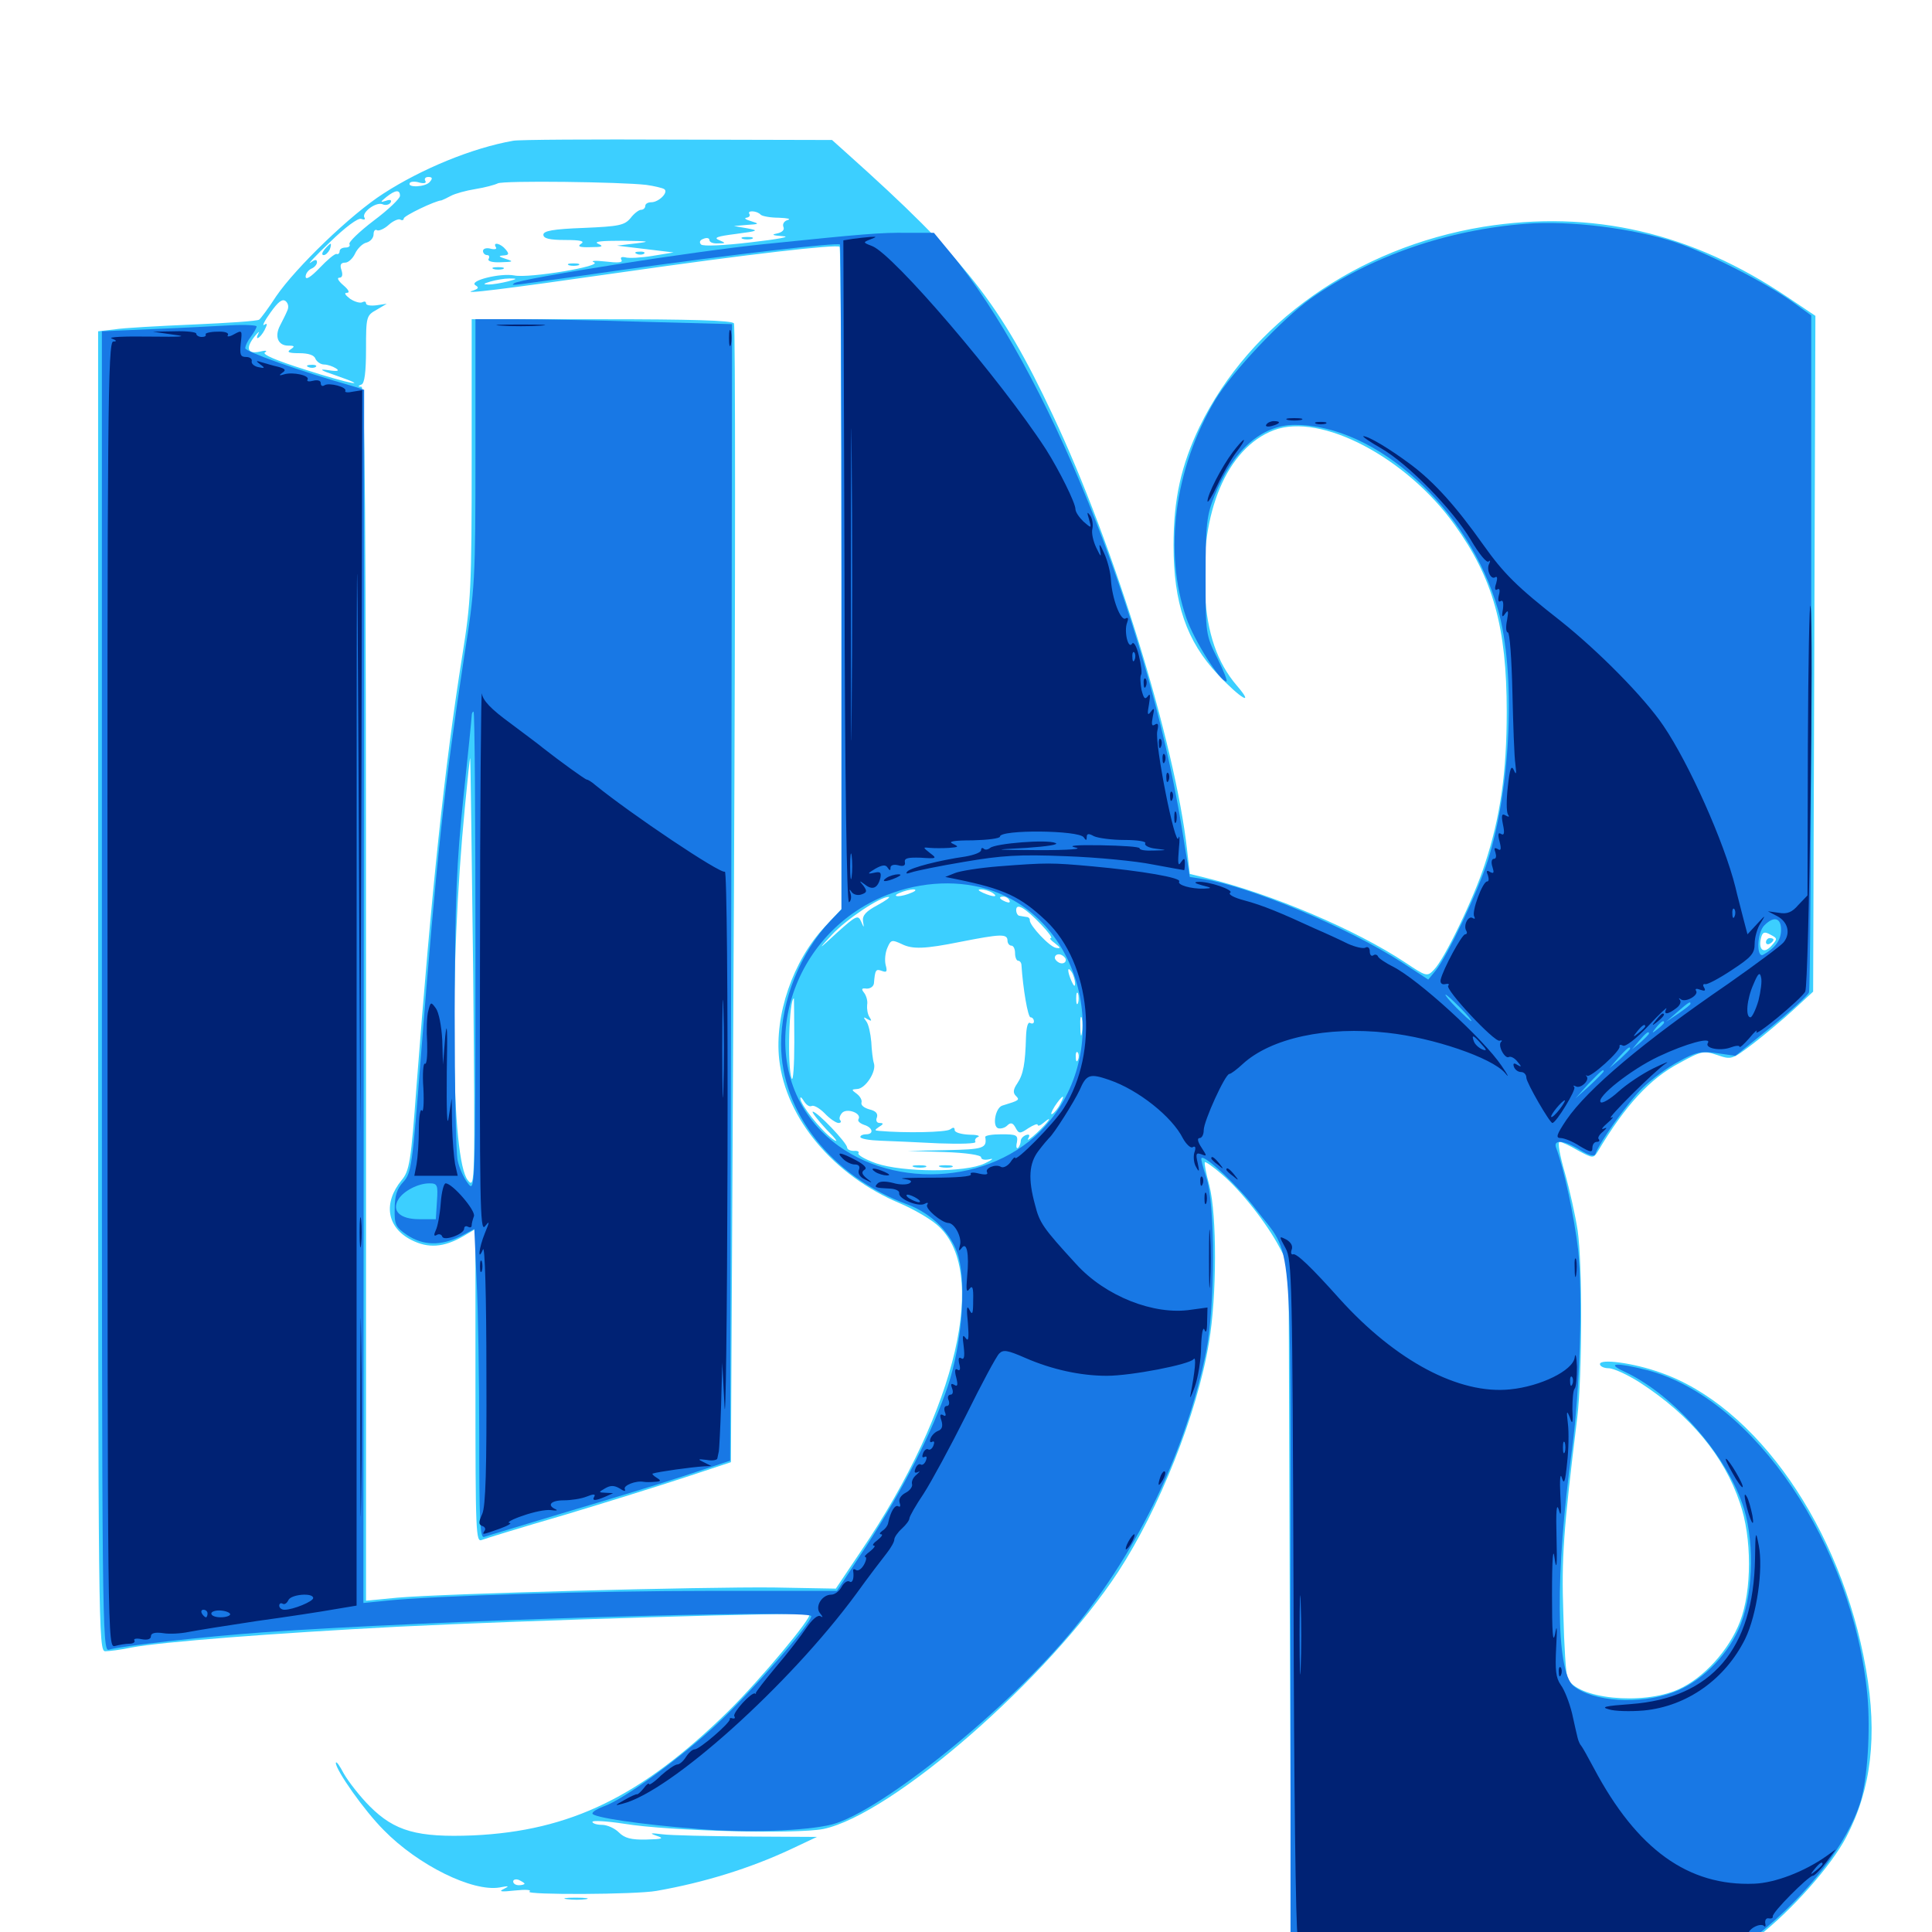 <svg xmlns="http://www.w3.org/2000/svg" viewBox="0 -1000 1000 1000">
	<path fill="#3ccfff" d="M265.625 -927.148C244.531 -923.438 218.359 -912.695 198.438 -899.805C181.641 -889.062 153.125 -861.523 142.969 -846.68C139.062 -840.625 134.961 -835.156 134.18 -834.57C133.203 -833.789 117.773 -832.812 100 -832.031C82.031 -831.25 63.672 -830.273 59.18 -829.492L50.781 -828.516V-486.914C50.781 -154.883 50.977 -145.312 54.492 -145.312C56.445 -145.312 62.695 -146.094 68.164 -147.266C83.984 -150.195 141.797 -154.688 206.055 -158.008C271.68 -161.328 417.773 -165.625 418.945 -164.453C420.508 -162.891 393.555 -130.664 376.953 -114.258C331.836 -70.117 295.312 -52.344 244.922 -50C216.016 -48.828 204.297 -52.148 191.406 -65.039C186.328 -70.117 180.273 -77.93 177.93 -82.031C175.781 -86.133 174.023 -88.672 173.828 -87.5C173.828 -83.789 188.477 -62.891 198.633 -52.734C216.406 -34.57 244.531 -20.703 258.594 -23.047C263.477 -24.023 263.867 -23.828 260.742 -22.266C257.812 -20.898 259.375 -20.703 266.602 -21.484C272.07 -22.07 275.391 -21.875 274.023 -20.898C271.484 -19.141 329.297 -19.336 339.844 -21.289C364.453 -25.586 388.281 -33.008 409.18 -42.773L422.852 -49.219L386.719 -49.414C366.797 -49.609 347.07 -50 342.773 -50.586C336.523 -51.367 335.938 -51.172 339.844 -49.805C343.945 -48.438 342.969 -48.047 334.57 -47.852C326.562 -47.656 323.242 -48.633 320.312 -51.562C318.164 -53.711 314.258 -55.469 311.523 -55.469C308.789 -55.469 306.641 -56.25 306.641 -57.031C306.641 -57.812 313.867 -57.422 322.852 -56.055C346.484 -52.148 412.5 -50.586 426.172 -53.32C461.719 -60.742 542.578 -131.25 578.711 -186.328C600 -218.945 619.727 -268.359 625.781 -305.273C629.883 -329.297 629.883 -371.094 625.977 -386.328C624.219 -392.773 623.242 -398.047 623.633 -398.438C624.023 -398.828 627.93 -396.094 632.422 -392.188C642.188 -383.984 655.859 -366.602 662.305 -354.297L666.992 -345.508L667.578 -167.383L668.359 10.938H783.594H898.828L909.961 2.344C927.148 -10.938 947.852 -34.18 955.664 -49.219C968.555 -73.828 971.875 -101.562 965.82 -136.133C953.125 -208.984 909.18 -272.461 859.18 -289.648C845.508 -294.531 828.125 -296.875 828.125 -293.945C828.125 -292.773 830.273 -291.797 832.617 -291.797C835.156 -291.797 842.383 -288.477 848.828 -284.375C875 -267.383 892.383 -246.484 900.586 -222.07C906.836 -204.102 906.836 -176.758 900.586 -160.547C894.922 -145.898 881.836 -131.445 868.75 -125.586C850 -117.188 816.016 -120.703 811.328 -131.445C810.547 -133.203 809.57 -148.242 809.18 -164.844C808.203 -193.555 809.18 -207.617 816.406 -266.406C818.945 -287.695 819.141 -345.312 816.602 -363.086C815.43 -370.703 812.5 -383.984 809.961 -392.969C807.422 -401.758 806.055 -408.984 807.227 -408.984C808.203 -408.984 812.5 -407.031 816.797 -404.492C824.414 -400.391 824.805 -400.391 826.953 -403.906C841.406 -428.125 854.102 -441.797 869.336 -449.805C880.664 -456.055 881.836 -456.25 888.867 -453.906C896.289 -451.367 896.484 -451.562 907.617 -459.961C913.672 -464.648 923.242 -472.656 928.516 -477.539L938.477 -486.719L939.062 -661.523L939.648 -836.523L925.391 -846.094C875.586 -879.688 824.023 -891.602 767.773 -882.617C702.344 -871.875 647.07 -832.812 620.898 -779.102C611.328 -759.18 607.422 -741.602 607.422 -717.773C607.422 -687.891 614.062 -668.164 630.469 -650.781C642.188 -638.281 649.805 -633.984 640.039 -645.312C630.078 -657.031 624.805 -672.07 623.633 -693.164C621.094 -734.961 635.156 -768.164 659.375 -777.344C683.594 -786.523 727.93 -763.281 752.93 -728.32C772.852 -700.586 779.883 -675.391 779.883 -631.641C779.883 -600.195 776.562 -576.953 768.555 -552.734C762.891 -535.156 747.656 -503.516 742.188 -498.047C738.672 -494.336 738.281 -494.531 727.148 -501.953C701.758 -518.75 658.398 -537.305 623.828 -545.703L615.82 -547.656L614.453 -559.961C608.203 -615.625 576.562 -718.164 544.922 -785.156C517.773 -842.969 499.609 -865.82 438.281 -920.703L430.664 -927.539L350.586 -927.734C306.641 -927.93 268.359 -927.734 265.625 -927.148ZM222.461 -905.859C220.312 -903.125 210.547 -902.734 212.109 -905.273C212.5 -906.055 214.844 -906.25 217.188 -905.469C219.727 -904.883 220.898 -905.273 220.117 -906.445C219.531 -907.422 220.117 -908.398 221.68 -908.398C223.828 -908.398 224.023 -907.617 222.461 -905.859ZM334.57 -904.297C338.672 -903.711 342.773 -902.734 343.75 -902.148C346.289 -900.586 341.016 -895.312 337.109 -895.312C335.352 -895.312 333.984 -894.531 333.984 -893.359C333.984 -892.383 333.008 -891.406 331.836 -891.406C330.664 -891.406 328.125 -889.453 326.367 -887.109C323.242 -883.398 320.508 -882.812 302.148 -882.031C286.133 -881.445 281.25 -880.469 281.25 -878.516C281.25 -876.562 284.375 -875.781 292.578 -875.781C300.391 -875.781 302.93 -875.195 300.781 -873.828C298.633 -872.461 300 -871.875 305.664 -872.07C311.719 -872.07 312.695 -872.461 309.57 -873.828C307.031 -875 311.328 -875.391 322.266 -875.391C336.133 -875.195 337.305 -875 329.102 -874.023L319.336 -872.852L333.984 -871.094L348.633 -869.336L337.891 -867.578C332.031 -866.602 325.586 -866.211 323.633 -866.797C321.68 -867.188 320.898 -866.797 321.68 -865.43C322.461 -864.062 319.922 -863.867 313.281 -864.648C308.008 -865.234 305.469 -865.039 307.422 -864.258C312.5 -862.305 273.828 -855.859 266.211 -857.422C258.984 -858.789 242.383 -854.688 246.094 -852.344C248.047 -851.172 247.656 -850.586 244.922 -849.609C237.5 -847.461 259.961 -850.195 321.289 -858.984C388.086 -868.555 433.008 -873.633 434.57 -872.266C435.156 -871.68 435.547 -794.336 435.547 -700.391V-529.492L426.953 -520.312C410.352 -502.734 400.781 -474.414 403.32 -451.562C406.836 -420.898 431.445 -391.602 465.82 -377.148C472.266 -374.414 480.859 -369.531 484.766 -366.211C512.305 -343.164 495.508 -270.703 445.703 -197.266L432.617 -177.734L400.391 -178.32C364.062 -178.711 230.273 -175.195 205.664 -173.047L189.453 -171.484V-485.547C189.453 -735.352 188.867 -799.609 187.109 -799.805C185.156 -799.805 185.156 -800.195 187.109 -800.977C188.672 -801.562 189.453 -807.227 189.453 -819.336C189.453 -836.133 189.648 -836.719 194.922 -839.648L200.195 -842.773L194.922 -841.992C191.797 -841.602 189.453 -841.992 189.453 -842.969C189.453 -843.945 188.672 -844.141 187.5 -843.555C186.523 -842.969 183.594 -843.75 181.25 -845.312C178.711 -847.266 177.93 -848.438 179.492 -848.438C181.25 -848.438 180.469 -850 177.734 -852.344C175.195 -854.492 174.219 -856.25 175.586 -856.25C177.148 -856.25 177.539 -857.617 176.758 -860.156C175.781 -862.891 176.367 -864.062 178.711 -864.062C180.273 -864.062 182.617 -866.211 183.789 -868.75C184.961 -871.289 187.695 -874.023 189.648 -874.414C191.797 -875 193.359 -876.953 193.359 -878.711C193.359 -880.469 194.141 -881.445 195.117 -880.859C195.898 -880.273 198.828 -881.445 201.172 -883.594C203.516 -885.742 206.445 -886.914 207.227 -886.328C208.203 -885.742 208.984 -886.133 208.984 -886.914C208.984 -888.281 225.195 -896.094 228.516 -896.289C229.102 -896.484 231.25 -897.461 233.398 -898.633C235.547 -899.805 241.211 -901.367 246.094 -902.148C250.977 -902.93 256.055 -904.297 257.617 -905.078C260.352 -906.641 321.289 -905.859 334.57 -904.297ZM371.875 -900.977C370.117 -902.734 365.234 -902.734 365.234 -901.172C365.234 -900.195 366.992 -899.609 369.141 -899.805C371.094 -900 372.461 -900.391 371.875 -900.977ZM207.031 -898.633C207.031 -897.266 200.977 -891.406 193.359 -885.742C185.938 -880.078 180.273 -874.609 180.859 -873.633C181.445 -872.656 180.469 -871.875 178.906 -871.875C177.148 -871.875 175.781 -871.094 175.781 -869.922C175.781 -868.945 175 -868.164 174.219 -868.555C173.242 -868.75 169.336 -865.43 165.43 -861.328C160.938 -856.641 158.203 -854.883 158.203 -856.836C158.203 -858.398 159.57 -860.156 161.133 -860.938C162.695 -861.523 164.062 -863.086 164.062 -864.258C164.062 -865.82 163.086 -865.82 160.742 -864.062C158.789 -862.695 163.281 -867.578 170.703 -874.609C178.711 -882.422 185.352 -887.305 186.914 -886.719C188.477 -886.133 189.258 -886.328 188.672 -887.305C186.914 -889.844 194.336 -895.508 197.852 -894.336C199.414 -893.555 201.367 -893.945 202.148 -895.117C202.93 -896.484 201.953 -896.875 199.805 -896.094C196.68 -895.117 196.68 -895.312 200 -898.047C204.688 -901.758 207.031 -901.953 207.031 -898.633ZM393.75 -888.867C394.531 -888.086 398.828 -887.305 403.125 -887.305C407.617 -887.109 409.57 -886.719 407.812 -886.133C406.055 -885.742 404.883 -884.18 405.469 -882.617C406.25 -881.055 404.883 -879.688 401.953 -879.102C399.023 -878.516 400 -878.125 405.273 -877.734C409.766 -877.539 402.734 -876.172 388.867 -874.609C374.414 -872.852 363.867 -872.461 362.891 -873.438C361.719 -874.609 362.305 -875.781 364.062 -876.367C365.82 -877.148 367.188 -876.758 367.188 -875.781C367.188 -874.609 369.141 -873.828 371.68 -874.023C375.781 -874.023 375.781 -874.219 372.07 -875.781C369.141 -876.953 371.484 -877.734 380.859 -878.906C392.578 -880.469 392.969 -880.664 386.719 -881.836L379.883 -883.008L386.719 -883.594C393.164 -883.984 393.164 -884.18 388.672 -885.547C385.938 -886.328 384.961 -887.109 386.328 -887.305C387.695 -887.5 388.477 -888.281 387.891 -889.258C386.523 -891.211 391.797 -891.016 393.75 -888.867ZM450.781 -880.273C453.711 -880.664 451.172 -881.055 445.312 -881.055C439.453 -881.055 436.914 -880.664 440.039 -880.273C442.969 -879.883 447.656 -879.883 450.781 -880.273ZM428.32 -878.32C430.664 -878.711 428.711 -879.102 423.828 -879.102C418.945 -879.102 416.992 -878.711 419.531 -878.32C421.875 -877.93 425.781 -877.93 428.32 -878.32ZM358.984 -870.508C360.742 -871.094 359.18 -871.484 355.469 -871.484C351.758 -871.484 350.195 -871.094 352.148 -870.508C353.906 -870.117 357.031 -870.117 358.984 -870.508ZM262.695 -854.297C259.57 -853.516 255.078 -852.734 252.93 -852.734C249.805 -852.734 250 -853.125 253.906 -854.297C256.641 -855.078 260.938 -855.859 263.672 -855.859C267.969 -855.859 267.969 -855.664 262.695 -854.297ZM154.297 -849.219C154.297 -849.414 152.93 -849.805 151.367 -849.805C149.805 -849.805 149.023 -849.023 149.609 -848.047C150.586 -846.68 154.297 -847.656 154.297 -849.219ZM148.633 -839.062C147.852 -837.109 146.094 -833.789 144.922 -831.445C141.992 -825.781 143.945 -821.094 149.219 -821.094C152.539 -821.094 152.734 -820.703 150.391 -819.141C148.242 -817.773 149.414 -817.188 154.883 -817.188C159.57 -817.188 162.695 -816.211 163.281 -814.258C164.062 -812.695 166.016 -811.328 167.773 -811.328C169.531 -811.328 172.266 -810.352 173.828 -809.375C175.977 -808.008 174.805 -807.617 169.922 -808.398C164.844 -809.18 165.625 -808.398 173.828 -805.664C192.969 -799.023 181.25 -801.172 157.617 -808.789C142.773 -813.477 135.547 -816.602 137.109 -817.578C138.672 -818.555 137.5 -818.75 134.375 -817.969C127.93 -816.602 126.953 -819.922 132.031 -826.172C133.594 -828.125 134.57 -828.711 133.789 -827.539C131.641 -823.242 134.57 -824.805 136.914 -829.102C138.477 -832.227 138.477 -833.008 136.719 -831.836C135.547 -831.055 136.914 -833.984 140.039 -838.281C143.945 -843.75 146.094 -845.508 147.852 -844.141C149.219 -842.969 149.609 -841.016 148.633 -839.062ZM497.461 -540.43C501.562 -540.82 498.828 -541.211 491.211 -541.211C483.789 -541.211 480.469 -540.82 483.789 -540.43C487.305 -540.039 493.555 -540.039 497.461 -540.43ZM471.68 -537.891C469.531 -536.914 466.406 -536.133 464.844 -536.133C463.086 -536.133 463.281 -536.914 465.82 -537.891C467.969 -538.867 471.094 -539.648 472.656 -539.648C474.414 -539.648 474.219 -538.867 471.68 -537.891ZM513.672 -537.891C517.188 -535.547 514.062 -535.547 508.789 -537.891C506.25 -539.062 505.859 -539.648 507.812 -539.648C509.375 -539.648 512.109 -538.867 513.672 -537.891ZM454.102 -531.445C448.242 -528.32 446.289 -526.172 446.68 -523.242C447.266 -519.531 447.266 -519.531 445.703 -523.047C444.141 -526.562 443.164 -526.172 433.398 -517.383C423.242 -508.008 423.047 -508.008 430.664 -516.211C438.086 -524.219 455.664 -535.938 459.961 -535.742C461.133 -535.742 458.398 -533.789 454.102 -531.445ZM522.461 -533.984C523.047 -532.812 522.266 -532.617 520.703 -533.203C517.188 -534.57 516.602 -535.938 519.336 -535.938C520.508 -535.938 521.875 -535.156 522.461 -533.984ZM538.867 -521.484C542.578 -517.578 544.922 -514.453 543.945 -514.453C542.969 -514.453 543.945 -513.281 546.094 -511.719C549.023 -509.375 549.219 -508.984 546.68 -509.375C543.359 -509.766 533.008 -520.898 533.008 -523.633C533.203 -524.414 532.422 -525.391 531.25 -525.391C530.273 -525.586 528.516 -525.781 527.734 -525.977C526.758 -525.977 525.977 -527.539 525.977 -528.906C525.977 -532.812 530.469 -530.273 538.867 -521.484ZM916.797 -510.352C912.891 -506.055 909.961 -508.398 911.523 -514.648C912.305 -517.578 913.281 -517.969 916.406 -516.211C920.117 -514.258 920.117 -514.062 916.797 -510.352ZM521.484 -513.086C521.484 -511.719 522.461 -510.547 523.438 -510.547C524.609 -510.547 525.391 -508.789 525.391 -506.641C525.391 -504.492 526.172 -502.734 526.953 -502.734C527.93 -502.734 528.711 -501.562 528.711 -500.391C529.492 -488.281 532.031 -473.438 533.398 -473.438C534.375 -473.438 535.156 -472.461 535.156 -471.289C535.156 -470.312 534.375 -469.922 533.203 -470.508C532.031 -471.289 531.25 -468.359 531.055 -463.281C530.664 -449.414 529.688 -443.945 526.562 -439.258C524.414 -436.133 524.219 -434.375 525.781 -432.812C527.93 -430.664 527.734 -430.469 518.75 -427.734C515.234 -426.562 513.477 -417.188 516.602 -416.016C517.969 -415.625 520.117 -416.211 521.289 -417.383C523.047 -419.141 524.219 -418.945 525.586 -416.406C527.344 -413.086 527.93 -413.086 532.227 -416.016C534.961 -417.773 537.109 -418.555 537.109 -417.773C537.109 -416.992 538.477 -417.383 540.039 -418.75C545.312 -423.242 542.969 -419.531 536.719 -413.672C533.398 -410.547 531.25 -409.18 532.227 -410.742C533.203 -412.5 532.812 -413.086 531.055 -412.5C529.492 -411.914 528.32 -410.547 528.32 -409.375C528.32 -408.398 527.734 -406.641 526.953 -405.859C526.172 -405.273 525.781 -406.445 526.367 -408.789C526.953 -412.5 526.172 -412.891 518.359 -412.891C513.672 -412.891 509.961 -412.305 509.961 -411.523C510.938 -405.664 509.18 -405.078 489.844 -404.688L469.727 -404.297L488.867 -403.711C500.195 -403.32 507.812 -402.148 507.812 -400.977C507.812 -399.805 509.766 -399.414 512.305 -400C514.648 -400.586 513.477 -399.609 509.766 -397.852C499.805 -392.969 467.383 -393.164 453.516 -397.852C448.047 -399.805 443.75 -402.148 444.336 -403.125C444.922 -403.906 443.75 -404.492 441.992 -404.297C440.039 -404.297 438.477 -405.078 438.477 -406.055C438.281 -408.594 423.047 -424.609 420.703 -424.609C419.922 -424.609 423.047 -420.508 427.734 -415.43C433.203 -409.961 434.375 -408.008 430.859 -410.547C424.609 -415.234 414.258 -428.32 414.258 -431.445C414.258 -432.617 415.039 -431.836 416.211 -429.883C417.383 -428.125 418.945 -426.953 420.117 -427.539C421.094 -428.125 424.023 -426.562 426.758 -423.828C429.492 -420.898 432.812 -418.75 433.984 -418.75C435.156 -418.75 435.547 -419.336 434.961 -420.117C434.18 -420.703 434.57 -422.461 435.742 -423.828C438.086 -426.758 446.289 -423.828 444.336 -420.703C443.75 -419.727 445.117 -418.555 447.266 -417.773C451.758 -416.406 452.539 -412.891 448.242 -412.891C446.68 -412.891 445.312 -412.305 445.312 -411.523C445.312 -410.547 450 -409.766 455.664 -409.57C461.133 -409.375 474.805 -408.789 485.938 -408.203C496.875 -407.812 505.469 -408.008 504.883 -408.984C504.297 -409.961 505.078 -411.133 506.25 -411.523C507.617 -412.109 505.469 -412.695 501.562 -412.695C497.461 -412.891 494.141 -413.867 494.141 -415.039C494.141 -416.602 493.359 -416.602 491.797 -415.43C489.648 -413.867 468.359 -413.477 455.078 -414.648C452.539 -414.844 452.539 -415.039 455.078 -416.797C457.422 -418.164 457.422 -418.75 455.273 -418.75C453.906 -418.75 453.125 -419.922 453.906 -421.68C454.492 -423.633 453.32 -425 450 -425.781C447.266 -426.562 445.508 -427.93 445.898 -429.297C446.289 -430.469 445.312 -432.422 443.555 -433.789C440.625 -435.938 440.625 -436.133 443.555 -436.328C447.852 -436.328 453.711 -445.312 452.344 -449.609C451.758 -451.367 451.172 -456.445 450.977 -460.742C450.586 -465.039 449.609 -469.727 448.438 -471.289C446.68 -473.633 446.875 -473.828 449.023 -472.461C451.172 -471.289 451.367 -471.484 450 -473.633C449.023 -475.195 448.633 -477.93 448.828 -479.883C449.219 -481.836 448.438 -484.57 447.266 -486.133C445.703 -488.086 445.898 -488.672 448.633 -488.281C450.586 -488.281 452.148 -489.453 452.344 -491.016C452.93 -498.047 453.32 -498.633 456.445 -497.461C458.984 -496.484 459.375 -497.07 458.398 -500.586C457.812 -503.125 458.203 -507.031 459.375 -509.57C461.133 -513.672 461.719 -513.672 466.797 -511.328C472.266 -508.594 478.711 -508.789 497.07 -512.5C517.969 -516.602 521.484 -516.797 521.484 -513.086ZM551.562 -503.711C551.953 -502.539 551.172 -501.367 549.609 -501.367C548.242 -501.367 546.68 -502.539 546.094 -503.711C545.703 -504.883 546.484 -506.055 548.047 -506.055C549.414 -506.055 550.977 -504.883 551.562 -503.711ZM556.445 -491.016C556.445 -489.062 555.859 -489.453 554.688 -491.992C552.344 -497.266 552.344 -500.391 554.688 -496.875C555.664 -495.312 556.445 -492.578 556.445 -491.016ZM558.008 -480.859C557.422 -479.492 557.031 -480.469 557.031 -483.203C557.031 -485.938 557.422 -486.914 558.008 -485.742C558.398 -484.375 558.398 -482.031 558.008 -480.859ZM411.133 -460.742C411.133 -448.438 410.547 -440.039 409.766 -441.797C407.422 -447.656 408.398 -483.203 410.938 -483.203C410.938 -483.203 411.133 -473.047 411.133 -460.742ZM559.961 -465.234C559.57 -462.695 559.18 -464.258 559.18 -468.555C558.984 -472.852 559.375 -474.805 559.961 -473.047C560.352 -471.094 560.352 -467.578 559.961 -465.234ZM558.008 -451.562C557.422 -450 556.836 -450.586 556.836 -452.734C556.641 -454.883 557.227 -456.055 557.812 -455.273C558.398 -454.688 558.594 -452.93 558.008 -451.562ZM548.828 -428.711C547.852 -426.562 545.898 -424.219 544.727 -423.438C543.555 -422.852 544.141 -424.414 545.898 -427.344C549.805 -433.203 551.758 -434.18 548.828 -428.711ZM522.852 -407.227C523.047 -409.766 521.875 -410.938 519.336 -410.938C514.648 -410.938 514.453 -407.812 519.141 -405.273C521.875 -403.711 522.656 -404.102 522.852 -407.227ZM361.914 -46.289C363.086 -46.875 362.109 -47.266 359.375 -47.266C356.641 -47.266 355.664 -46.875 357.031 -46.289C358.203 -45.898 360.547 -45.898 361.914 -46.289ZM271.484 -25C271.484 -24.609 270.117 -24.219 268.555 -24.219C266.992 -24.219 265.625 -25 265.625 -26.172C265.625 -27.148 266.992 -27.539 268.555 -26.953C270.117 -26.172 271.484 -25.391 271.484 -25ZM256.641 -872.07C257.422 -871.094 256.055 -870.703 253.906 -871.289C251.758 -871.875 250 -871.289 250 -870.117C250 -868.945 250.977 -867.969 252.148 -867.969C253.125 -867.969 253.516 -867.188 252.93 -866.016C252.148 -864.844 254.688 -864.062 259.18 -864.258C265.82 -864.453 266.016 -864.648 261.719 -866.016C258.008 -867.188 257.812 -867.578 260.547 -867.773C263.477 -867.969 263.672 -868.555 261.719 -870.898C259.18 -874.023 254.883 -875 256.641 -872.07ZM329.688 -868.555C328.125 -869.141 328.711 -869.727 330.859 -869.727C333.008 -869.922 334.18 -869.336 333.398 -868.75C332.812 -868.164 331.055 -867.969 329.688 -868.555ZM294.531 -862.695C293.164 -863.281 294.141 -863.672 296.875 -863.672C299.609 -863.672 300.586 -863.281 299.414 -862.695C298.047 -862.305 295.703 -862.305 294.531 -862.695ZM255.469 -860.742C254.102 -861.328 255.078 -861.719 257.812 -861.719C260.547 -861.719 261.523 -861.328 260.352 -860.742C258.984 -860.352 256.641 -860.352 255.469 -860.742ZM244.141 -762.5C244.141 -695.312 243.75 -688.477 239.258 -660.547C230.078 -602.93 223.438 -539.844 215.625 -438.281C212.695 -398.242 211.914 -393.945 207.812 -389.062C198.242 -377.344 200.195 -364.648 212.891 -358.203C221.68 -353.711 229.688 -354.297 239.844 -360.156L246.094 -363.867V-282.812C246.094 -206.25 246.289 -201.562 249.414 -202.93C251.367 -203.711 270.508 -209.57 291.992 -215.82C313.477 -222.266 341.602 -231.055 354.688 -235.352L378.32 -243.164L379.883 -536.914C380.664 -698.438 380.664 -831.445 379.883 -832.617C379.102 -834.18 357.031 -834.766 311.328 -834.766H244.141ZM244.922 -495.898C245.898 -386.523 245.898 -384.57 242.188 -389.062C233.398 -399.609 232.422 -497.852 240.625 -582.227C241.992 -596.484 243.164 -607.812 243.359 -607.617C243.555 -607.422 244.141 -557.227 244.922 -495.898ZM167.969 -870.898C166.602 -869.141 166.406 -867.969 167.578 -867.969C168.555 -867.969 169.922 -869.336 170.703 -870.898C171.289 -872.461 171.484 -873.828 171.094 -873.828C170.703 -873.828 169.336 -872.461 167.969 -870.898ZM384.375 -876.367C383.008 -876.953 383.984 -877.344 386.719 -877.344C389.453 -877.344 390.43 -876.953 389.258 -876.367C387.891 -875.977 385.547 -875.977 384.375 -876.367ZM159.766 -809.961C158.203 -810.547 158.789 -811.133 160.938 -811.133C163.086 -811.328 164.258 -810.742 163.477 -810.156C162.891 -809.57 161.133 -809.375 159.766 -809.961ZM914.062 -512.305C914.062 -513.477 915.039 -514.453 916.016 -514.453C917.188 -514.453 917.969 -514.062 917.969 -513.672C917.969 -513.086 917.188 -512.109 916.016 -511.523C915.039 -510.938 914.062 -511.328 914.062 -512.305ZM473.242 -395.898C471.289 -396.484 472.461 -396.875 475.586 -396.875C478.906 -396.875 480.273 -396.484 479.102 -395.898C477.734 -395.508 475 -395.508 473.242 -395.898ZM486.914 -395.898C484.961 -396.484 486.133 -396.875 489.258 -396.875C492.578 -396.875 493.945 -396.484 492.773 -395.898C491.406 -395.508 488.672 -395.508 486.914 -395.898ZM293.555 -16.992C290.43 -17.383 292.578 -17.773 297.852 -17.773C303.32 -17.773 305.664 -17.383 303.32 -16.992C300.781 -16.602 296.484 -16.602 293.555 -16.992Z"/>
	<path fill="#1878e5" d="M790.039 -884.18C749.023 -881.055 709.57 -867.383 678.516 -845.508C663.477 -834.766 637.695 -807.422 629.102 -793.164C607.812 -757.422 602.148 -714.453 614.062 -680.078C618.164 -668.359 631.445 -647.266 634.766 -647.266C635.547 -647.266 633.398 -652.734 630.078 -659.375C624.023 -671.484 624.023 -671.875 624.023 -701.953C624.023 -728.906 624.609 -733.398 628.711 -743.555C637.891 -766.602 652.93 -780.078 670.117 -780.078C712.305 -780.273 760.547 -736.523 775.391 -684.375C784.57 -652.148 782.227 -592.969 770.117 -554.688C764.844 -538.086 749.023 -504.883 742.969 -497.461L739.258 -492.969L725.781 -501.758C698.047 -519.727 647.461 -541.016 623.242 -544.922L615.82 -546.094L611.523 -572.656C593.359 -681.445 541.602 -809.766 491.797 -869.336L483.398 -879.492H469.336C456.25 -879.688 446.68 -878.906 395.508 -873.633C360.352 -870.117 268.164 -855.664 266.016 -853.32C264.648 -851.953 260.742 -851.562 321.094 -860.156C379.492 -868.359 433.398 -874.609 434.766 -873.438C435.156 -872.852 435.547 -795.312 435.547 -700.977V-529.297L429.883 -523.438C414.258 -507.031 404.297 -482.031 404.297 -459.57C404.297 -424.219 430.469 -391.016 469.727 -376.562C482.422 -371.875 492.773 -361.328 496.094 -349.609C500.195 -334.57 497.852 -304.297 490.625 -282.617C482.422 -258.398 467.578 -229.492 448.828 -200.391L433.203 -176.562H368.359C306.055 -176.562 224.805 -174.023 200 -171.484L188.086 -170.312L188.281 -484.375L188.477 -798.242L183.594 -799.805C154.883 -808.008 126.953 -817.969 126.953 -819.727C126.953 -821.094 128.32 -823.828 129.883 -825.781C131.445 -827.93 132.812 -830.273 132.812 -831.055C132.812 -831.641 126.953 -832.031 119.727 -831.641C112.305 -831.25 94.336 -830.273 79.688 -829.688L52.734 -828.516V-486.719C52.734 -162.305 52.93 -145.117 56.25 -146.094C62.5 -148.047 106.055 -152.93 135.742 -155.078C224.219 -161.328 419.922 -167.188 419.922 -163.477C419.922 -159.766 389.258 -124.609 371.289 -107.812C352.734 -90.43 322.852 -68.555 312.5 -65.039C309.375 -63.867 306.641 -62.305 306.641 -61.328C306.641 -59.375 331.25 -55.664 361.328 -53.32C386.719 -51.172 417.383 -52.344 430.664 -55.664C456.25 -62.5 522.07 -115.625 555.859 -157.031C589.844 -198.828 614.062 -249.609 624.414 -300.977C628.906 -324.219 629.102 -376.367 624.414 -390.43C622.656 -395.703 621.484 -400.195 621.875 -400.586C623.633 -402.344 641.016 -385.938 649.805 -374.414C669.531 -348.438 667.969 -368.164 667.969 -167.383V8.984H783.984H900L909.57 1.562C935.938 -19.531 956.641 -46.289 963.086 -67.773C966.602 -79.492 968.164 -104.102 966.602 -122.07C959.375 -200 907.812 -276.367 852.539 -290.82C836.328 -294.922 831.055 -294.531 840.82 -290.039C866.797 -277.93 894.336 -246.094 902.734 -218.945C908.398 -200 907.227 -172.461 899.805 -156.445C893.164 -141.992 879.883 -129.102 866.016 -124.023C848.828 -117.578 824.609 -119.141 814.453 -127.344C805.273 -134.766 804.883 -185.938 813.672 -249.805C817.773 -280.469 819.336 -330.078 816.797 -353.32C814.844 -370.312 809.375 -395.508 805.469 -405.859C803.711 -410.352 809.57 -409.961 817.969 -404.688C822.461 -401.953 825.195 -401.172 825.781 -402.734C827.734 -408.594 842.773 -429.688 850.195 -436.914C854.883 -441.406 863.281 -447.656 868.945 -450.586C877.734 -455.469 880.469 -456.055 888.672 -454.883L898.242 -453.516L916.602 -468.359C926.758 -476.562 935.742 -484.766 936.328 -486.328C936.914 -488.086 937.5 -567.578 937.5 -663.086V-836.719L928.32 -843.359C914.648 -853.32 884.18 -868.945 867.188 -874.609C845.312 -881.836 812.5 -885.938 790.039 -884.18ZM531.836 -554.102C534.18 -554.492 531.836 -554.883 526.367 -554.883C521.094 -554.883 518.945 -554.492 522.07 -554.102C525 -553.711 529.297 -553.711 531.836 -554.102ZM562.109 -554.102C565.039 -554.492 562.5 -554.883 556.641 -554.883C550.781 -554.883 548.242 -554.492 551.367 -554.102C554.297 -553.711 558.984 -553.711 562.109 -554.102ZM582.617 -552.148C583.789 -552.734 582.812 -553.125 580.078 -553.125C577.344 -553.125 576.367 -552.734 577.734 -552.148C578.906 -551.758 581.25 -551.758 582.617 -552.148ZM513.867 -538.867C563.086 -521.484 576.562 -452.539 538.477 -414.453C508.789 -384.766 454.297 -384.766 425.195 -414.453C389.258 -450.977 407.422 -516.406 458.984 -536.719C477.148 -543.945 497.266 -544.727 513.867 -538.867ZM921.875 -518.75C921.875 -513.477 918.945 -509.375 912.695 -505.859C908.984 -503.711 909.375 -517.383 913.281 -521.094C918.164 -525.977 921.875 -525 921.875 -518.75ZM755.859 -478.32C759.57 -474.609 762.109 -471.484 761.523 -471.484C760.938 -471.484 757.617 -474.609 753.906 -478.32C750.195 -482.031 747.656 -485.156 748.242 -485.156C748.828 -485.156 752.148 -482.031 755.859 -478.32ZM875 -480.469C875 -479.883 872.07 -477.734 868.75 -475.391L862.305 -471.094L868.164 -476.172C874.219 -481.445 875 -481.836 875 -480.469ZM861.328 -470.703C861.328 -470.312 859.766 -468.75 858.008 -467.383C854.883 -464.844 854.688 -465.039 857.227 -468.164C859.766 -471.289 861.328 -472.266 861.328 -470.703ZM853.516 -465.039C853.516 -464.648 851.562 -462.695 849.219 -460.547L844.727 -456.836L848.438 -461.328C851.953 -465.43 853.516 -466.602 853.516 -465.039ZM843.75 -457.227C843.75 -456.836 841.406 -454.492 838.477 -451.758L833.008 -447.07L837.695 -452.539C842.188 -457.422 843.75 -458.789 843.75 -457.227ZM779.492 -450.586C778.125 -452.344 776.562 -453.906 776.172 -453.906C774.609 -453.906 775.586 -452.344 778.906 -449.805C781.836 -447.266 782.031 -447.461 779.492 -450.586ZM830.078 -445.508C830.078 -445.117 826.758 -441.797 822.852 -438.086L815.43 -431.445L822.07 -438.867C828.516 -445.508 830.078 -447.07 830.078 -445.508ZM246.094 -766.016C246.094 -699.414 245.898 -695.703 240.234 -659.961C229.883 -591.992 226.172 -558.398 217.773 -452.344C213.477 -396.68 212.891 -392.773 208.789 -388.281C205.469 -384.766 204.297 -381.055 204.297 -374.414C204.102 -366.211 204.688 -364.844 210.742 -360.742C218.945 -355.273 228.125 -355.078 238.086 -359.961L245.508 -363.867L246.68 -337.305C247.461 -322.656 248.047 -286.523 248.047 -257.031C248.047 -213.086 248.438 -203.711 250.586 -204.492C252.148 -205.078 271.289 -210.742 293.164 -217.383C315.039 -223.828 343.164 -232.422 355.469 -236.523L377.93 -243.945L378.516 -538.086L378.906 -832.227L334.57 -833.398C310.352 -834.18 280.469 -834.766 268.164 -834.766H246.094ZM246.094 -507.227C246.094 -383.203 245.898 -382.617 242.188 -387.5C240.039 -390.234 237.695 -395.508 236.914 -399.219C235.938 -402.93 235.352 -437.695 235.352 -476.367C235.547 -534.961 236.328 -553.516 239.844 -587.109C242.188 -609.18 244.141 -628.32 244.141 -629.492C244.141 -630.664 244.531 -631.641 245.117 -631.641C245.703 -631.641 246.094 -575.586 246.094 -507.227ZM226.172 -378.32L225.586 -368.945H216.992C207.031 -368.945 202.539 -373.242 206.25 -379.297C208.984 -383.594 216.406 -387.5 222.266 -387.5C226.367 -387.5 226.758 -386.719 226.172 -378.32Z"/>
	<path fill="#002274" d="M441.406 -876.367L436.523 -875.586L437.109 -703.711C437.305 -596.289 438.281 -532.227 439.453 -533.008C440.43 -533.594 440.82 -535.547 440.234 -537.5C439.453 -539.844 439.648 -540.039 440.82 -538.281C441.797 -536.914 444.141 -536.328 446.094 -537.109C448.828 -538.086 448.828 -538.867 446.875 -541.602C444.531 -544.336 444.727 -544.336 447.656 -542.188C451.562 -539.062 454.297 -540.234 455.664 -545.508C456.25 -548.438 455.664 -549.023 452.344 -548.242C448.828 -547.461 448.828 -547.852 453.125 -550.391C456.641 -552.344 458.398 -552.539 459.375 -550.977C460.547 -549.219 460.938 -549.219 460.938 -550.977C460.938 -552.148 462.695 -552.734 464.844 -552.148C467.578 -551.367 468.75 -551.953 468.359 -553.711C467.969 -555.859 469.922 -556.25 476.562 -556.055C484.766 -555.469 485.156 -555.664 481.445 -558.398C477.539 -561.523 477.539 -561.523 481.445 -561.133C483.594 -560.938 488.086 -560.938 491.211 -561.133C496.289 -561.523 496.484 -561.719 493.164 -563.281C490.43 -564.453 493.75 -565.039 503.516 -565.039C511.133 -565.234 517.578 -566.016 517.578 -566.992C517.578 -570.703 558.594 -570.312 560.938 -566.602C562.109 -564.844 562.5 -564.844 562.5 -566.797C562.5 -568.555 563.477 -568.75 566.211 -567.188C568.359 -566.211 575.391 -565.234 582.031 -565.234C588.867 -565.234 593.555 -564.453 592.773 -563.477C592.188 -562.5 594.531 -561.133 598.047 -560.742C604.492 -559.961 604.492 -559.961 597.266 -559.766C593.164 -559.57 589.844 -559.961 589.844 -560.938C589.844 -561.719 580.859 -562.305 569.727 -562.5C557.031 -562.695 552.344 -562.305 556.641 -561.328C560.742 -560.547 553.32 -559.961 538.086 -559.961C513.086 -560.156 513.086 -560.156 531.25 -561.133C542.383 -561.914 548.438 -562.891 546.289 -563.672C541.992 -565.625 515.43 -563.477 512.5 -561.133C511.328 -560.156 509.766 -559.961 509.18 -560.742C508.398 -561.328 507.812 -561.133 507.812 -559.961C507.812 -558.789 504.102 -557.422 499.609 -556.641C485.938 -554.688 471.875 -550.977 469.727 -549.023C468.555 -547.656 469.141 -547.656 471.68 -548.438C473.828 -549.219 486.133 -551.758 499.023 -553.906C518.555 -557.227 527.344 -557.812 551.758 -556.836C567.969 -556.25 588.086 -554.297 596.68 -552.539C605.273 -550.977 612.5 -549.609 612.891 -549.609C613.086 -549.609 613.281 -551.172 613.281 -553.125C613.281 -556.055 612.891 -556.055 611.133 -553.516C609.766 -551.367 609.57 -553.32 610.156 -560.352C610.742 -565.82 610.547 -568.359 609.961 -566.211C608.398 -560.742 597.461 -615.625 599.023 -621.68C599.805 -625 599.414 -625.977 597.852 -625C596.094 -623.828 595.898 -625 596.68 -629.102C597.656 -633.398 597.461 -633.984 595.703 -631.641C593.945 -629.297 593.75 -630.273 594.727 -635.547C595.508 -640.234 595.312 -641.406 594.141 -639.648C592.578 -637.695 591.992 -638.477 590.82 -642.969C590.234 -646.484 590.039 -649.805 590.625 -650.781C591.211 -651.562 590.625 -656.055 589.453 -660.742C588.281 -665.625 586.719 -668.164 585.938 -666.797C583.984 -663.672 581.641 -673.242 583.398 -677.734C584.18 -679.883 583.984 -680.664 582.617 -679.883C580.078 -678.32 575.586 -690.039 575 -700C574.805 -703.711 573.242 -709.961 571.484 -713.672C569.336 -718.555 568.75 -719.141 569.336 -715.625C570.117 -711.328 569.922 -711.328 567.383 -716.602C565.82 -719.922 564.844 -724.219 565.43 -726.367C565.82 -728.516 565.43 -731.641 564.258 -733.203C562.695 -735.352 562.5 -734.961 563.672 -731.25C565.039 -726.367 565.039 -726.367 560.742 -730.078C558.594 -732.227 556.641 -734.961 556.641 -736.523C556.641 -739.648 548.438 -756.25 541.406 -767.383C517.969 -803.516 462.305 -868.555 451.367 -872.656C446.68 -874.414 446.68 -874.609 450.195 -875.977C454.102 -877.539 454.102 -877.539 450.195 -877.344C448.047 -877.148 444.141 -876.758 441.406 -876.367ZM440.82 -632.227C440.625 -595.898 440.43 -625.195 440.43 -697.07C440.43 -769.141 440.625 -798.828 440.82 -763.086C441.211 -727.539 441.211 -668.555 440.82 -632.227ZM587.305 -658.594C586.719 -657.031 586.133 -657.617 586.133 -659.766C585.938 -661.914 586.523 -663.086 587.109 -662.305C587.695 -661.719 587.891 -659.961 587.305 -658.594ZM440.82 -546.289C440.43 -543.164 440.039 -545.703 440.039 -551.562C440.039 -557.422 440.43 -559.961 440.82 -557.031C441.211 -553.906 441.211 -549.219 440.82 -546.289ZM583.398 -558.203C584.18 -558.789 583.008 -559.375 580.859 -559.18C578.711 -559.18 578.125 -558.594 579.688 -558.008C581.055 -557.422 582.812 -557.617 583.398 -558.203ZM259.375 -831.445C253.711 -831.836 258.203 -832.031 269.531 -832.031C280.859 -832.031 285.352 -831.836 279.883 -831.445C274.219 -831.055 264.844 -831.055 259.375 -831.445ZM377.344 -825C377.344 -821.289 377.734 -819.727 378.32 -821.68C378.711 -823.438 378.711 -826.562 378.32 -828.516C377.734 -830.273 377.344 -828.711 377.344 -825ZM89.844 -826.758C97.656 -825.781 94.141 -825.586 77.344 -825.781C64.453 -825.977 55.664 -825.586 57.812 -824.805C60.352 -823.828 60.742 -823.242 58.594 -823.242C55.859 -823.047 55.469 -787.5 55.664 -484.961C55.664 -147.266 55.664 -147.07 59.57 -148.047C61.719 -148.633 65.039 -149.219 66.992 -149.219C68.945 -149.219 70.117 -150 69.531 -150.977C68.945 -151.758 70.703 -152.148 73.242 -151.562C76.367 -150.977 78.125 -151.562 78.125 -153.125C78.125 -154.688 80.273 -155.273 84.375 -154.688C87.695 -154.102 93.75 -154.492 97.461 -155.273C101.367 -156.055 117.188 -158.594 132.812 -160.938C148.438 -163.086 166.406 -165.82 172.852 -166.992L184.57 -168.945V-481.836C184.57 -738.867 184.766 -760.742 185.547 -604.297L186.523 -413.867L187.109 -606.055L187.5 -798.047L182.617 -797.266C180.078 -796.68 178.32 -796.875 178.711 -797.656C179.883 -799.609 170.312 -802.148 167.969 -800.586C166.797 -799.805 166.016 -800.391 166.016 -801.758C166.016 -802.93 164.453 -803.516 162.109 -802.93C159.961 -802.344 158.594 -802.539 159.18 -803.516C160.547 -805.664 151.562 -807.617 147.07 -806.25C144.531 -805.469 144.141 -805.664 146.094 -807.031C148.242 -808.398 147.656 -809.18 143.945 -810.156C141.211 -810.742 137.5 -811.914 135.352 -812.5C132.422 -813.477 132.227 -813.281 134.766 -811.328C137.305 -809.57 137.109 -809.18 133.789 -809.961C131.641 -810.352 130.078 -811.719 130.273 -812.891C130.664 -814.258 129.297 -815.234 127.344 -815.234C124.414 -815.234 124.023 -816.406 124.609 -822.266C125.391 -829.102 125.391 -829.297 121.094 -826.953C118.75 -825.586 117.188 -825.586 117.969 -826.562C118.555 -827.734 116.406 -828.516 112.5 -828.32C108.789 -828.32 106.055 -827.539 106.445 -826.953C106.836 -826.172 106.055 -825.586 104.492 -825.586C102.93 -825.586 101.562 -826.367 101.562 -827.344C101.562 -828.125 96.484 -828.711 90.43 -828.516L79.102 -828.32ZM162.109 -172.852C162.109 -171.094 151.758 -166.797 147.266 -166.797C145.703 -166.797 144.531 -167.773 144.531 -168.945C144.531 -169.922 145.312 -170.508 146.289 -169.922C147.266 -169.336 148.438 -170.117 149.219 -171.68C150.391 -174.805 162.109 -175.781 162.109 -172.852ZM125.781 -168.945C124.414 -171.289 123.633 -171.094 122.461 -167.969C121.68 -166.016 122.266 -165.43 124.023 -166.211C125.586 -166.797 126.367 -167.969 125.781 -168.945ZM134.766 -169.141C134.766 -169.922 133.984 -170.703 133.008 -170.703C131.836 -170.703 130.664 -169.922 130.078 -169.141C129.492 -168.164 130.273 -167.383 131.836 -167.383C133.398 -167.383 134.766 -168.164 134.766 -169.141ZM107.422 -164.844C107.422 -163.867 107.031 -162.891 106.641 -162.891C106.055 -162.891 105.078 -163.867 104.492 -164.844C103.906 -166.016 104.297 -166.797 105.273 -166.797C106.445 -166.797 107.422 -166.016 107.422 -164.844ZM119.141 -164.453C119.141 -163.672 116.992 -162.891 114.258 -162.891C111.523 -162.891 109.375 -163.672 109.375 -164.844C109.375 -165.82 111.523 -166.602 114.258 -166.406C116.992 -166.211 119.141 -165.234 119.141 -164.453ZM666.602 -782.617C664.648 -783.203 666.211 -783.594 669.922 -783.594C673.633 -783.594 675.195 -783.203 673.438 -782.617C671.484 -782.227 668.359 -782.227 666.602 -782.617ZM655.469 -780.273C654.688 -779.297 656.055 -778.906 658.203 -779.492C662.695 -780.664 663.281 -782.031 659.375 -782.031C657.812 -782.031 656.055 -781.25 655.469 -780.273ZM681.25 -780.664C679.883 -781.25 680.859 -781.641 683.594 -781.641C686.328 -781.641 687.305 -781.25 686.133 -780.664C684.766 -780.273 682.422 -780.273 681.25 -780.664ZM714.844 -767.969C728.711 -759.961 751.758 -736.523 761.328 -720.508C765.43 -713.477 769.531 -708.398 770.508 -709.375C771.289 -710.156 771.484 -709.766 770.898 -708.398C769.141 -705.469 771.484 -699.805 773.828 -701.172C775 -701.953 775.195 -700.781 774.414 -698.047C773.438 -695.312 773.828 -694.141 775 -694.922C776.172 -695.703 776.562 -694.531 775.781 -691.797C775.195 -689.258 775.586 -688.086 776.758 -688.867C777.93 -689.648 778.32 -688.086 777.93 -684.766C777.148 -680.664 777.539 -680.078 779.102 -682.422C780.664 -684.57 780.859 -683.789 780.078 -679.102C779.297 -675.586 779.492 -672.656 780.469 -672.656C781.445 -672.656 782.422 -658.789 782.812 -641.992C783.203 -625 783.789 -608.008 784.375 -604.297C784.961 -599.414 784.766 -598.633 783.594 -601.367C782.227 -604.297 781.445 -602.148 780.469 -592.969C779.688 -586.328 779.688 -579.883 780.469 -578.516C781.445 -577.148 781.055 -576.953 779.297 -577.93C777.344 -579.102 776.953 -578.125 777.93 -573.242C778.906 -568.75 778.516 -567.383 776.953 -568.359C775.391 -569.336 775.195 -568.164 776.172 -564.453C777.148 -560.547 776.953 -559.375 775.195 -560.547C773.438 -561.523 773.242 -560.938 774.023 -558.789C774.609 -556.836 774.414 -555.469 773.242 -555.469C772.07 -555.469 771.68 -553.711 772.461 -551.367C773.438 -548.242 773.242 -547.656 771.289 -548.633C769.531 -549.805 769.141 -549.219 770.117 -547.07C770.703 -545.117 770.703 -543.75 769.727 -543.75C767.383 -543.75 761.523 -527.93 763.086 -525.586C763.672 -524.414 763.281 -524.219 762.305 -524.805C759.961 -526.367 757.227 -520.898 758.984 -518.164C759.57 -517.188 759.18 -516.406 758.398 -516.406C756.641 -516.406 746.875 -498.242 745.703 -492.969C745.312 -491.211 746.289 -490.234 748.047 -490.625C749.609 -491.016 750.391 -490.625 749.609 -489.844C747.656 -488.086 773.438 -460.547 776.172 -461.328C777.344 -461.719 777.734 -461.328 776.953 -460.742C775 -458.789 779.102 -451.562 781.055 -452.93C782.031 -453.32 783.984 -452.344 785.352 -450.586C787.695 -447.852 787.695 -447.461 785.352 -448.828C783.594 -450 783.008 -449.609 783.594 -447.852C784.18 -446.289 785.742 -445.117 787.305 -445.117C788.867 -445.117 790.039 -443.75 790.039 -442.188C790.039 -439.648 802.148 -418.75 803.516 -418.75C805.469 -418.75 816.016 -436.133 814.844 -437.305C814.062 -438.281 814.453 -438.281 815.625 -437.695C818.164 -436.328 822.852 -440.82 821.289 -442.773C820.703 -443.555 820.898 -443.75 821.484 -443.164C823.242 -441.992 839.062 -456.25 838.281 -458.398C838.086 -459.375 838.867 -459.375 840.039 -458.789C841.211 -458.008 846.875 -462.305 852.93 -468.75C858.984 -475.195 863.086 -479.102 862.5 -477.93C860.742 -474.609 863.281 -474.805 867.578 -478.125C869.531 -479.492 870.312 -481.445 869.531 -482.422C868.75 -483.398 868.945 -483.594 869.922 -482.812C872.266 -480.859 879.297 -484.766 877.93 -487.109C877.148 -488.281 878.125 -488.477 880.078 -487.695C882.422 -486.914 883.008 -487.109 882.031 -488.867C881.25 -490.039 881.445 -490.82 882.617 -490.625C883.594 -490.234 889.844 -493.555 896.289 -497.852C906.445 -504.492 908.203 -506.445 908.203 -511.523C908.203 -514.844 909.57 -519.727 911.328 -522.266C914.062 -526.758 913.867 -526.562 909.375 -521.68L904.492 -516.406L902.344 -524.609C901.172 -529.297 899.219 -536.523 898.242 -540.82C892.383 -564.258 874.219 -604.883 860.938 -624.414C851.172 -638.867 827.734 -662.695 807.617 -678.711C785.156 -696.289 778.32 -703.125 767.773 -717.969C753.516 -738.086 742.383 -750.391 730.469 -759.375C718.945 -767.969 708.398 -774.219 705.664 -774.219C704.883 -774.219 708.984 -771.289 714.844 -767.969ZM897.852 -525.781C897.266 -524.219 896.68 -524.805 896.68 -526.953C896.484 -529.102 897.07 -530.273 897.656 -529.492C898.242 -528.906 898.438 -527.148 897.852 -525.781ZM851.562 -468.75C851.562 -468.359 850 -466.797 848.242 -465.43C845.117 -462.891 844.922 -463.086 847.461 -466.211C850 -469.336 851.562 -470.312 851.562 -468.75ZM803.906 -429.883C801.953 -432.031 796.68 -432.227 798.047 -430.273C798.633 -429.297 800.391 -428.516 802.148 -428.516C803.906 -428.516 804.688 -429.102 803.906 -429.883ZM807.227 -425.781C805.273 -423.242 803.32 -421.484 802.93 -421.875C802.148 -422.656 808.594 -430.469 809.961 -430.469C810.352 -430.469 809.18 -428.32 807.227 -425.781ZM638.086 -766.016C632.227 -758.203 625 -744.141 625 -740.625C625 -739.258 627.344 -742.969 630.078 -748.828C632.812 -754.688 637.305 -762.5 639.844 -765.82C642.578 -769.336 644.336 -772.266 643.75 -772.266C643.164 -772.266 640.625 -769.336 638.086 -766.016ZM935.742 -613.867L935.547 -536.523L930.859 -531.641C927.539 -527.734 925 -526.758 920.703 -527.539L915.039 -528.32L919.922 -525.781C925.391 -522.852 926.953 -516.992 923.242 -512.305C921.875 -510.547 908.984 -500.977 894.531 -490.82C850.586 -460.742 821.875 -436.523 810.742 -420.312C805.664 -412.695 805.078 -410.938 807.812 -410.938C809.57 -410.938 814.062 -409.18 817.578 -406.836C823.242 -403.516 824.219 -403.32 824.219 -405.859C824.219 -407.617 825.195 -408.984 826.562 -408.984C827.734 -408.984 828.125 -409.57 827.539 -410.352C826.758 -410.938 827.734 -412.695 829.688 -414.258C831.836 -416.211 832.031 -416.602 830.078 -415.82C828.516 -415.039 829.297 -416.406 832.031 -418.75C834.766 -421.094 835.547 -422.266 833.984 -421.484C830.273 -419.727 857.031 -446.289 862.305 -449.609C864.453 -450.977 861.523 -449.805 855.859 -447.07C850.195 -444.336 841.992 -438.867 837.695 -434.961C833.398 -431.055 829.297 -428.711 828.516 -429.492C825.977 -432.031 844.336 -446.484 858.398 -453.125C872.852 -459.961 886.133 -463.477 883.984 -460.156C882.227 -457.422 890.234 -455.859 895.703 -457.812C898.242 -458.789 900.391 -458.984 900.391 -458.203C900.391 -457.422 902.734 -459.57 905.469 -462.695C908.203 -466.016 909.766 -467.383 909.18 -466.016C907.227 -462.109 932.031 -482.617 934.375 -486.719C936.328 -490.039 938.867 -677.148 937.109 -686.328C936.523 -689.062 935.938 -656.445 935.742 -613.867ZM910.156 -482.031C908.789 -477.344 906.836 -473.438 906.055 -473.438C903.32 -473.438 904.102 -482.812 907.617 -490.625C909.961 -496.289 910.938 -497.07 911.523 -494.141C912.109 -492.188 911.328 -486.719 910.156 -482.031ZM591.992 -646.094C591.992 -643.945 592.578 -643.359 593.164 -644.922C593.75 -646.289 593.555 -648.047 592.969 -648.633C592.383 -649.414 591.797 -648.242 591.992 -646.094ZM248.438 -503.906C248.242 -378.32 248.438 -361.914 250.977 -365.234C253.516 -368.359 253.516 -367.969 250.977 -361.719C247.852 -354.102 247.07 -346.484 250 -353.32C250.977 -355.664 251.758 -329.102 251.758 -289.453C251.953 -239.453 251.367 -220.312 249.609 -216.406C247.656 -212.109 247.656 -210.938 249.609 -210.156C250.977 -209.766 251.562 -208.594 250.781 -207.617C249.414 -205.469 249.414 -205.469 258.789 -208.789C263.086 -210.352 265.234 -211.719 263.672 -211.719C262.109 -211.914 265.234 -213.672 270.508 -215.43C275.977 -217.383 282.422 -218.75 285.156 -218.359C287.891 -217.969 288.867 -218.164 287.695 -218.75C282.812 -220.898 285.156 -223.438 291.797 -223.438C295.508 -223.438 300.781 -224.219 303.711 -225.391C307.031 -226.758 308.398 -226.758 307.617 -225.391C306.25 -223.047 308.008 -223.047 313.477 -225.391L317.383 -227.148L313.477 -227.344C309.766 -227.539 309.57 -227.539 313.281 -229.688C316.016 -231.25 317.969 -231.25 320.898 -229.492C322.852 -228.125 324.023 -227.93 323.438 -229.102C322.266 -231.055 329.102 -233.789 333.203 -233.008C334.18 -232.812 336.719 -232.812 338.867 -233.008C342.188 -233.203 342.383 -233.594 339.844 -235.156C338.281 -236.133 337.305 -237.109 337.891 -237.305C341.016 -238.281 357.812 -240.625 364.258 -241.016L368.164 -241.211L364.258 -243.164C360.938 -244.727 361.133 -244.922 365.82 -244.336C368.75 -243.75 371.289 -244.336 371.289 -245.117C371.484 -246.094 371.875 -247.852 372.07 -248.828C372.266 -250 372.852 -260.742 373.242 -272.852L373.828 -294.727L375 -272.266C375.586 -259.961 376.367 -317.383 376.562 -399.805C376.758 -485.547 376.172 -549.414 375.195 -548.828C373.047 -547.461 326.758 -578.516 308.008 -593.75C306.25 -595.312 304.297 -596.484 303.711 -596.484C302.93 -596.484 289.453 -606.25 281.25 -612.695C279.688 -614.062 272.07 -619.727 264.258 -625.586C254.102 -633.008 250 -637.305 249.414 -641.016C249.023 -643.945 248.438 -582.227 248.438 -503.906ZM374.414 -436.914C374.219 -425.391 373.828 -434.375 373.828 -456.836C373.828 -479.492 374.219 -488.867 374.414 -477.93C374.805 -466.992 374.805 -448.438 374.414 -436.914ZM599.805 -614.844C599.805 -612.695 600.391 -612.109 600.977 -613.672C601.562 -615.039 601.367 -616.797 600.781 -617.383C600.195 -618.164 599.609 -616.992 599.805 -614.844ZM601.758 -607.031C601.758 -604.883 602.344 -604.297 602.93 -605.859C603.516 -607.227 603.32 -608.984 602.734 -609.57C602.148 -610.352 601.562 -609.18 601.758 -607.031ZM603.711 -597.266C603.711 -595.117 604.297 -594.531 604.883 -596.094C605.469 -597.461 605.273 -599.219 604.688 -599.805C604.102 -600.586 603.516 -599.414 603.711 -597.266ZM605.664 -587.5C605.664 -585.352 606.25 -584.766 606.836 -586.328C607.422 -587.695 607.227 -589.453 606.641 -590.039C606.055 -590.82 605.469 -589.648 605.664 -587.5ZM607.812 -576.953C607.812 -574.219 608.203 -573.242 608.789 -574.609C609.18 -575.781 609.18 -578.125 608.789 -579.492C608.203 -580.664 607.812 -579.688 607.812 -576.953ZM516.602 -551.562C507.031 -550.781 496.875 -549.219 494.141 -548.047L489.258 -546.094L495.117 -544.922C519.922 -539.844 528.125 -535.938 541.406 -523.438C564.844 -501.172 569.141 -455.664 550.586 -426.367C545.508 -418.359 525.391 -398.047 525.391 -400.781C525.391 -401.367 524.219 -400.391 522.852 -398.242C521.289 -396.289 519.141 -395.312 517.969 -396.094C515.234 -397.656 509.57 -395.312 510.938 -393.164C511.523 -391.992 509.961 -391.797 506.641 -392.578C503.711 -393.359 501.758 -393.164 502.539 -392.188C503.125 -391.016 494.922 -390.43 482.812 -390.43C471.289 -390.43 464.453 -390.234 467.578 -389.844C471.484 -389.258 472.461 -388.672 470.703 -387.5C469.336 -386.719 465.43 -386.719 462.305 -387.695C458.398 -388.672 455.469 -388.672 454.297 -387.5C452.148 -385.352 452.93 -385.156 460.938 -384.766C463.672 -384.57 465.625 -383.594 465.43 -382.422C464.844 -379.492 475.586 -375 478.711 -376.953C480.078 -377.734 480.664 -377.539 479.883 -376.367C478.711 -374.414 487.305 -367.188 490.82 -366.992C494.141 -366.992 498.047 -359.375 496.875 -355.469C496.094 -352.539 496.289 -352.148 497.656 -353.906C500.391 -357.812 501.758 -350.977 500.586 -339.258C500 -332.227 500.195 -330.664 501.758 -332.812C503.32 -334.961 503.906 -333.594 503.711 -326.953C503.711 -319.922 503.32 -318.945 501.758 -322.07C500.391 -324.805 500.195 -322.852 500.977 -315.234C501.562 -307.422 501.367 -305.273 499.805 -307.422C498.242 -309.57 498.047 -308.594 498.828 -302.93C499.414 -297.852 499.023 -296.094 497.656 -296.875C496.289 -297.852 495.898 -296.875 496.484 -294.141C497.266 -291.406 496.875 -290.234 495.703 -291.016C494.336 -291.992 493.945 -290.625 494.922 -287.109C495.898 -283.203 495.703 -282.031 493.945 -283.203C492.188 -284.18 491.992 -283.594 492.773 -281.445C493.555 -279.492 493.164 -278.125 491.992 -278.125C490.82 -278.125 490.234 -276.758 491.016 -275.195C491.602 -273.633 491.211 -272.266 490.039 -272.266C488.867 -272.266 488.477 -270.898 489.062 -269.141C489.844 -267.383 489.453 -266.602 488.086 -267.578C486.523 -268.359 486.328 -267.383 487.305 -264.648C488.086 -261.914 487.695 -260.156 485.547 -259.375C483.984 -258.789 482.227 -257.031 481.641 -255.469C481.055 -253.906 481.445 -253.125 482.422 -253.711C483.594 -254.297 483.789 -253.516 483.203 -251.953C482.617 -250.195 481.25 -249.219 480.469 -249.805C479.688 -250.391 478.32 -249.414 477.734 -247.656C477.148 -246.094 477.344 -245.312 478.516 -245.898C479.688 -246.484 479.883 -245.703 479.297 -244.141C478.711 -242.383 477.344 -241.406 476.562 -241.992C475.781 -242.578 474.414 -241.602 473.828 -239.844C473.047 -237.891 473.438 -237.305 475.195 -238.086C476.367 -238.867 476.172 -238.281 474.414 -236.719C472.656 -235.352 471.68 -233.203 472.07 -231.836C472.461 -230.664 471.094 -228.516 468.75 -227.344C466.211 -225.977 465.039 -224.023 465.625 -222.266C466.211 -220.703 466.016 -219.727 465.039 -220.312C463.281 -221.484 460.938 -217.578 459.766 -211.914C459.57 -210.352 458.008 -208.398 456.641 -207.617C455.273 -206.641 455.078 -205.859 456.055 -205.859C457.227 -205.859 456.25 -204.492 454.297 -202.93C452.148 -201.367 451.172 -200 452.344 -200C453.32 -200 452.344 -198.633 450.391 -197.07C448.242 -195.508 447.07 -194.141 447.852 -194.141C448.633 -194.141 448.438 -192.383 447.266 -190.234C446.094 -188.086 444.336 -186.719 443.164 -187.305C442.188 -188.086 441.406 -187.891 441.602 -186.914C442.188 -183.008 441.211 -180.273 439.648 -181.445C438.477 -182.031 436.719 -180.664 435.547 -178.516C434.375 -176.367 432.031 -174.609 430.273 -174.609C425.391 -174.609 421.68 -168.359 424.414 -165.039C425.977 -163.086 426.172 -162.5 424.609 -163.477C423.242 -164.258 420.312 -161.719 417.383 -157.422C414.648 -153.32 407.617 -144.141 401.562 -137.109C395.703 -130.078 391.016 -124.023 391.211 -123.633C391.406 -123.242 391.211 -123.047 390.82 -123.438C389.062 -124.414 379.102 -113.477 380.078 -111.719C380.664 -110.742 380.273 -110.352 379.297 -110.547C378.125 -110.938 377.539 -110.742 377.734 -110.156C378.125 -108.398 362.109 -94.531 359.57 -94.531C358.398 -94.531 356.445 -92.773 355.078 -90.625C353.711 -88.477 351.758 -86.719 350.586 -86.719C349.414 -86.719 345.703 -84.18 342.188 -81.055C338.867 -77.734 335.938 -75.781 335.938 -76.562C335.938 -77.344 334.57 -76.367 333.203 -74.414C331.641 -72.461 330.078 -71.094 329.688 -71.289C329.492 -71.484 326.562 -70.312 323.242 -68.359C317.969 -65.43 317.969 -65.234 322.266 -66.406C347.07 -72.656 408.398 -127.734 443.164 -175C449.609 -183.984 456.836 -193.359 458.984 -196.094C461.133 -198.828 462.891 -201.953 462.891 -203.125C462.891 -204.297 464.648 -206.836 466.797 -208.789C468.945 -210.742 470.703 -213.086 470.703 -214.062C470.703 -215.039 474.023 -220.898 478.125 -226.953C482.031 -233.008 491.992 -251.367 500 -267.383C508.008 -283.594 515.625 -297.852 517.188 -299.414C519.336 -301.562 521.484 -301.172 530.859 -297.07C544.336 -291.211 559.18 -287.891 572.852 -287.891C585.547 -287.891 615.625 -293.75 617.773 -296.484C619.336 -298.438 618.555 -290.234 616.211 -278.125C615.625 -275.391 616.602 -277.148 618.359 -282.031C620.117 -286.914 621.68 -296.289 621.68 -302.93C621.875 -309.57 622.656 -313.672 623.438 -311.719C624.219 -309.57 624.805 -311.133 624.805 -315.82L625 -323.242L616.406 -322.07C597.266 -319.141 572.07 -329.102 557.031 -345.703C539.844 -364.453 538.086 -366.992 535.742 -376.367C532.031 -389.844 532.617 -397.852 537.5 -404.297C539.844 -407.422 542.383 -410.352 542.969 -410.938C545.508 -413.086 556.055 -429.883 558.789 -435.742C562.305 -443.945 564.062 -444.531 574.219 -441.016C589.062 -435.938 606.641 -422.07 612.305 -410.742C614.062 -407.617 616.406 -405.469 617.383 -406.25C618.75 -407.031 619.141 -406.055 618.164 -403.32C617.578 -401.172 617.969 -397.656 619.141 -395.898C620.703 -392.969 620.898 -393.555 619.922 -398.047C618.75 -402.93 619.141 -403.516 621.875 -402.539C624.805 -401.367 624.805 -401.562 621.875 -406.055C619.922 -408.984 619.531 -410.938 620.898 -410.938C622.07 -410.938 623.047 -412.695 623.047 -415.039C623.047 -419.727 634.18 -444.141 636.328 -444.141C637.109 -444.141 640.234 -446.484 643.164 -449.219C657.812 -462.695 686.719 -468.945 718.164 -465.43C741.797 -462.891 772.07 -452.539 778.906 -444.727C781.445 -441.602 780.664 -443.359 777.148 -448.438C767.773 -462.305 734.18 -492.969 721.094 -499.609C717.188 -501.562 713.477 -504.102 713.281 -504.883C712.891 -505.859 711.719 -506.25 710.742 -505.469C709.766 -504.883 708.984 -505.859 708.984 -507.617C708.984 -509.375 708.008 -510.156 706.836 -509.57C705.859 -508.789 701.562 -509.766 697.656 -511.523C693.75 -513.477 686.133 -516.992 680.664 -519.336C662.891 -527.539 653.516 -531.445 643.945 -533.984C638.672 -535.352 635.547 -537.109 636.719 -537.891C639.062 -539.258 625.586 -543.945 619.922 -543.555C617.773 -543.359 618.555 -542.773 622.07 -541.797C627.539 -540.43 627.539 -540.234 623.047 -540.039C616.406 -539.844 609.18 -541.992 610.352 -543.75C611.523 -545.703 591.016 -549.219 565.625 -551.562C543.945 -553.516 541.992 -553.516 516.602 -551.562ZM589.258 -546.484C590.039 -547.07 588.867 -547.656 586.719 -547.461C584.57 -547.461 583.984 -546.875 585.547 -546.289C586.914 -545.703 588.672 -545.898 589.258 -546.484ZM766.602 -459.766C769.727 -456.445 769.727 -455.859 767.188 -456.836C765.43 -457.617 763.477 -459.375 762.891 -460.938C761.523 -464.648 762.5 -464.453 766.602 -459.766ZM497.461 -388.281C498.242 -388.867 497.07 -389.453 494.922 -389.258C492.773 -389.258 492.188 -388.672 493.75 -388.086C495.117 -387.5 496.875 -387.695 497.461 -388.281ZM474.609 -379.688C476.172 -378.711 476.758 -377.734 475.586 -377.734C474.609 -377.734 472.266 -378.711 470.703 -379.688C469.141 -380.664 468.75 -381.641 469.727 -381.641C470.898 -381.641 473.047 -380.664 474.609 -379.688ZM458.984 -545.703C455.469 -543.359 458.594 -543.359 463.867 -545.703C466.406 -546.875 466.797 -547.461 464.844 -547.461C463.281 -547.461 460.547 -546.68 458.984 -545.703ZM221.68 -476.758C220.898 -474.023 220.703 -466.406 221.094 -460.156C221.289 -453.711 220.898 -448.828 219.922 -449.414C219.141 -450 218.555 -444.336 219.141 -436.719C219.531 -429.102 219.141 -423.828 218.359 -425.195C217.578 -426.562 216.797 -422.07 216.797 -415.625C216.797 -408.984 216.211 -400.781 215.625 -397.461L214.453 -391.406H225.586H236.914L235.547 -397.461C234.961 -400.781 234.18 -409.961 233.984 -417.578L233.789 -431.445L232.227 -421.68C231.445 -415.625 231.055 -424.805 231.25 -445.117C231.641 -466.016 231.445 -472.852 230.469 -463.672L229.297 -449.023L228.906 -461.719C228.516 -468.945 227.148 -475.977 225.586 -478.125C223.047 -481.641 222.852 -481.445 221.68 -476.758ZM857.227 -472.07C854.688 -468.945 854.883 -468.75 858.008 -471.289C861.133 -473.828 862.109 -475.391 860.547 -475.391C860.156 -475.391 858.594 -473.828 857.227 -472.07ZM436.328 -400.195C437.891 -398.633 440.625 -397.266 442.383 -397.266C444.531 -397.266 445.312 -396.289 444.531 -394.336C443.945 -392.578 445.117 -390.625 447.852 -389.453C451.758 -387.5 451.953 -387.5 448.633 -390.039C446.094 -392.188 445.703 -393.359 447.461 -394.531C449.023 -395.312 447.461 -397.07 443.164 -399.414C434.961 -403.711 432.422 -404.102 436.328 -400.195ZM626.953 -400.391C626.953 -400 628.516 -398.438 630.469 -397.07C633.398 -394.531 633.594 -394.727 631.055 -397.852C628.516 -400.977 626.953 -401.953 626.953 -400.391ZM453.125 -393.359C454.688 -392.383 457.422 -391.602 458.984 -391.602C460.938 -391.602 460.547 -392.188 458.008 -393.359C452.734 -395.703 449.609 -395.703 453.125 -393.359ZM634.766 -394.531C634.766 -394.141 636.328 -392.578 638.281 -391.211C641.211 -388.672 641.406 -388.867 638.867 -391.992C636.328 -395.117 634.766 -396.094 634.766 -394.531ZM621.289 -388.281C621.289 -386.133 621.875 -385.547 622.461 -387.109C623.047 -388.477 622.852 -390.234 622.266 -390.82C621.68 -391.602 621.094 -390.43 621.289 -388.281ZM228.125 -377.344C227.734 -371.68 226.562 -365.234 225.586 -363.281C224.414 -360.742 224.609 -359.961 225.977 -360.742C227.148 -361.523 228.516 -361.133 228.906 -359.961C229.688 -357.422 240.234 -361.133 240.234 -364.062C240.234 -365.234 241.211 -365.625 242.188 -365.039C243.359 -364.453 244.141 -364.648 244.141 -365.82C244.141 -366.797 244.727 -368.945 245.312 -370.508C246.289 -373.438 234.18 -387.5 230.664 -387.5C229.688 -387.5 228.516 -382.812 228.125 -377.344ZM623.438 -379.688C623.438 -376.953 623.828 -375.977 624.414 -377.344C624.805 -378.516 624.805 -380.859 624.414 -382.227C623.828 -383.398 623.438 -382.422 623.438 -379.688ZM186.133 -362.109C186.133 -355.078 186.523 -352.344 186.914 -355.859C187.305 -359.18 187.305 -365.039 186.914 -368.555C186.523 -371.875 186.133 -369.141 186.133 -362.109ZM625.781 -348.438C625.781 -334.961 625.977 -329.492 626.367 -336.328C626.758 -342.969 626.758 -353.906 626.367 -360.742C625.977 -367.383 625.781 -361.914 625.781 -348.438ZM665.43 -353.906C668.75 -347.852 668.945 -337.109 669.531 -173.633C669.727 -77.734 670.703 0.781 671.68 1.758C673.047 3.125 898.242 4.297 902.344 2.93C902.93 2.734 904.102 2.734 904.883 2.93C905.859 3.125 906.055 2.344 905.273 1.367C903.906 -0.977 910.938 -5.078 913.086 -3.125C913.672 -2.344 914.062 -3.125 913.672 -4.688C913.477 -6.25 914.258 -7.422 915.625 -7.031C916.797 -6.836 917.773 -7.227 917.578 -8.008C916.992 -9.961 935.938 -28.906 938.281 -29.102C939.258 -29.102 942.188 -32.227 945.117 -35.938L950.195 -42.773L945.312 -39.258C933.984 -31.25 918.75 -25.391 908.008 -25C873.828 -23.633 847.266 -42.773 825 -84.766C821.875 -90.625 818.945 -95.898 818.359 -96.484C817.773 -97.07 816.992 -98.828 816.602 -100.391C816.211 -101.953 814.844 -107.812 813.672 -113.281C812.305 -118.75 809.766 -125.391 807.812 -127.93C805.273 -131.641 804.883 -135.547 805.469 -147.266C806.055 -157.812 805.859 -159.766 804.883 -154.102C803.711 -148.828 803.32 -155.469 803.32 -174.609C803.32 -194.141 803.906 -199.805 804.688 -193.164C805.664 -186.523 806.055 -189.844 805.664 -203.906C805.273 -217.773 805.664 -222.461 806.836 -218.555C808.008 -214.258 808.203 -216.406 807.617 -226.367C807.227 -234.18 807.617 -237.891 808.398 -235.156C809.57 -231.25 810.156 -233.008 811.133 -242.773C811.914 -249.414 812.109 -258.789 811.523 -263.281C810.742 -269.727 810.938 -270.312 812.5 -266.406C813.867 -262.305 814.258 -263.086 813.867 -270.703C813.867 -275.781 814.258 -280.469 815.039 -281.25C815.82 -282.031 816.211 -287.109 816.211 -292.578C816.016 -298.047 815.43 -300.195 815.039 -297.266C814.062 -290.625 797.461 -282.422 781.641 -280.859C755.273 -278.125 722.461 -295.508 693.359 -327.734C678.711 -344.141 671.094 -351.367 669.336 -350.781C668.359 -350.391 667.969 -351.562 668.555 -353.125C669.336 -355.078 668.164 -357.031 665.82 -358.398C661.914 -360.352 661.914 -360.352 665.43 -353.906ZM813.867 -283.594C813.281 -282.031 812.695 -282.617 812.695 -284.766C812.5 -286.914 813.086 -288.086 813.672 -287.305C814.258 -286.719 814.453 -284.961 813.867 -283.594ZM809.961 -248.438C809.375 -247.07 808.984 -248.047 808.984 -250.781C808.984 -253.516 809.375 -254.492 809.961 -253.32C810.352 -251.953 810.352 -249.609 809.961 -248.438ZM673.242 -136.914C673.047 -128.125 672.656 -135.938 672.656 -154.102C672.656 -172.461 673.047 -179.492 673.242 -170.117C673.633 -160.742 673.633 -145.703 673.242 -136.914ZM943.359 -35.156C943.359 -34.766 941.797 -33.203 940.039 -31.836C936.914 -29.297 936.719 -29.492 939.258 -32.617C941.797 -35.742 943.359 -36.719 943.359 -35.156ZM815.039 -343.555C815.039 -339.258 815.43 -337.695 815.82 -340.234C816.211 -342.578 816.211 -346.094 815.82 -348.047C815.234 -349.805 814.844 -347.852 815.039 -343.555ZM186.523 -266.406C186.523 -220.703 186.719 -202.148 186.914 -224.805C187.305 -247.656 187.305 -285.156 186.914 -307.812C186.719 -330.664 186.523 -312.109 186.523 -266.406ZM248.438 -344.531C248.438 -341.797 248.828 -340.82 249.414 -342.188C249.805 -343.359 249.805 -345.703 249.414 -347.07C248.828 -348.242 248.438 -347.266 248.438 -344.531ZM896.875 -237.305C899.219 -233.008 901.562 -229.883 901.953 -230.273C902.93 -231.055 894.727 -244.922 893.359 -244.922C892.773 -244.922 894.531 -241.406 896.875 -237.305ZM600.781 -236.133C599.023 -231.055 599.414 -229.883 601.758 -233.789C602.93 -235.742 603.516 -237.891 602.93 -238.281C602.539 -238.867 601.562 -237.891 600.781 -236.133ZM903.516 -222.461C905.664 -213.086 908.398 -207.617 907.031 -215.625C906.25 -219.336 905.078 -223.828 904.102 -225.391C902.93 -227.344 902.734 -226.367 903.516 -222.461ZM908.398 -193.164C907.617 -146.484 885.938 -121.094 844.141 -117.969C830.664 -116.992 828.32 -116.406 832.812 -115.234C835.742 -114.258 843.945 -114.062 850.781 -114.648C873.242 -116.797 892.969 -130.859 903.32 -151.758C909.375 -164.258 912.695 -187.891 910.352 -200C908.789 -208.203 908.594 -207.812 908.398 -193.164ZM583.984 -201.953C582.812 -199.805 582.422 -198.047 582.812 -198.047C583.398 -198.047 584.766 -199.805 585.938 -201.953C587.109 -204.102 587.5 -205.859 587.109 -205.859C586.523 -205.859 585.156 -204.102 583.984 -201.953ZM806.836 -134.375C806.836 -132.227 807.422 -131.641 808.008 -133.203C808.594 -134.57 808.398 -136.328 807.812 -136.914C807.227 -137.695 806.641 -136.523 806.836 -134.375Z"/>
</svg>